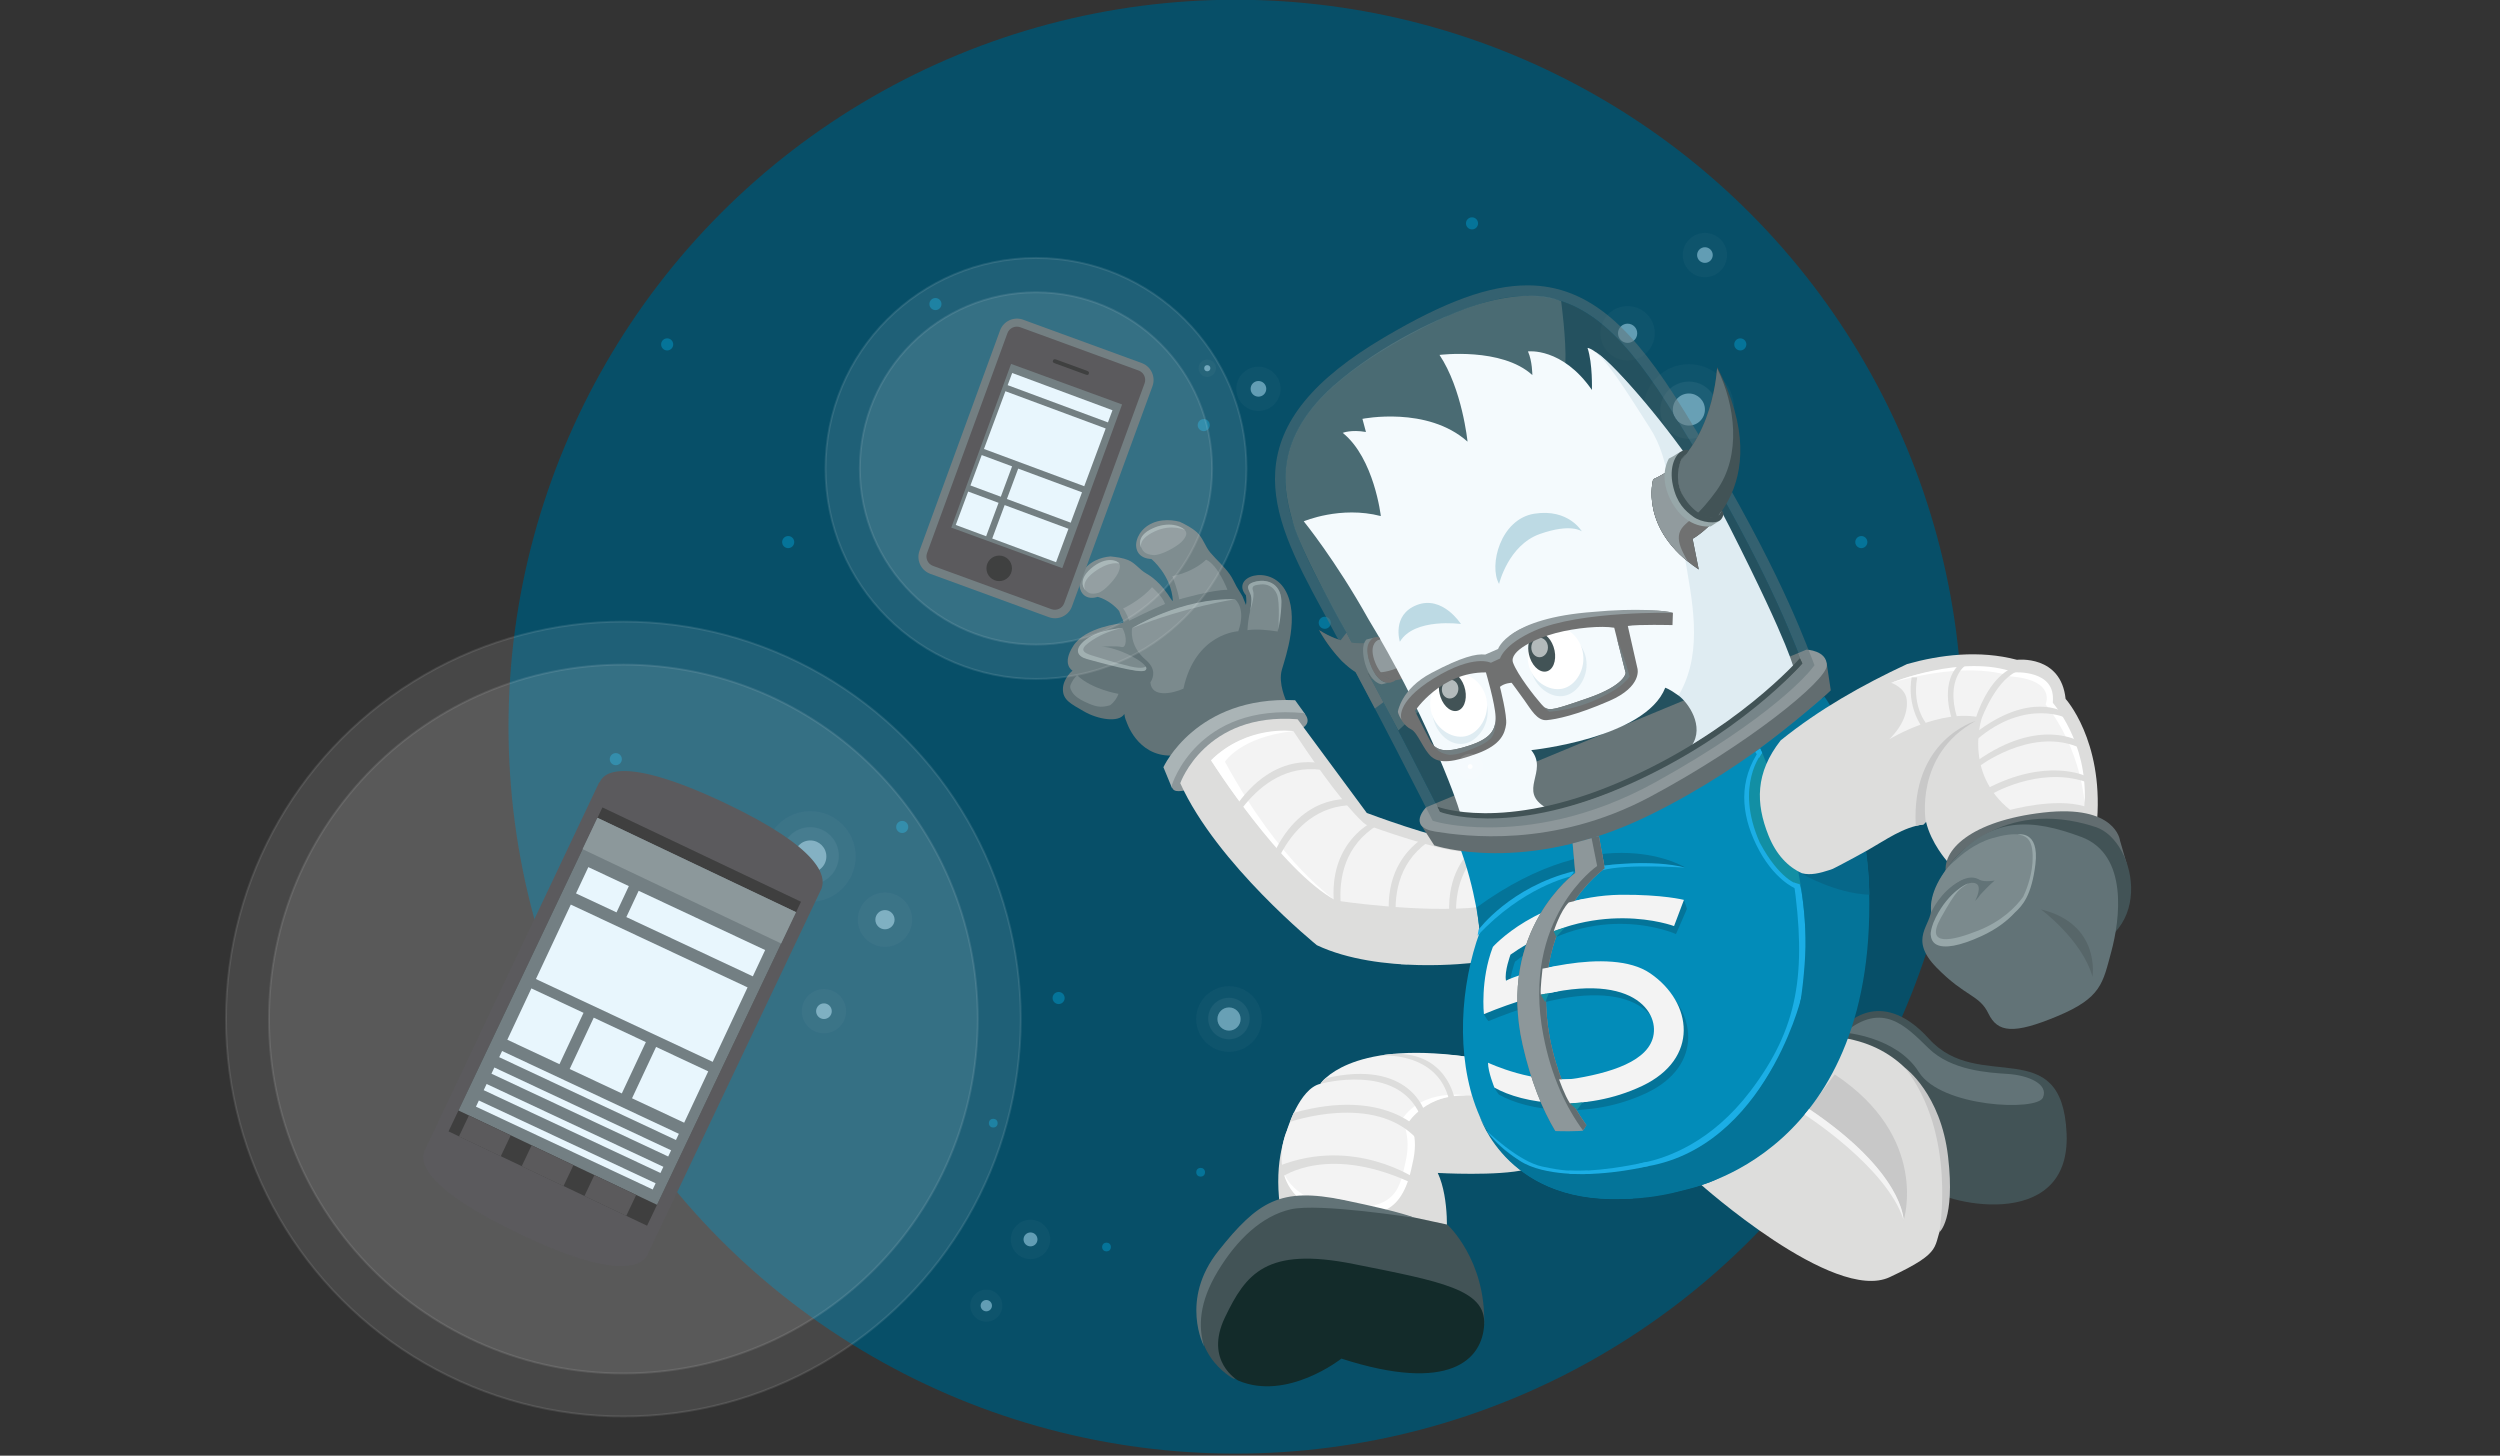<?xml version="1.0" encoding="utf-8"?>
<!-- Generator: Adobe Illustrator 17.0.0, SVG Export Plug-In . SVG Version: 6.00 Build 0)  -->
<!DOCTYPE svg PUBLIC "-//W3C//DTD SVG 1.1//EN" "http://www.w3.org/Graphics/SVG/1.1/DTD/svg11.dtd">
<svg version="1.1" id="Layer_1" xmlns="http://www.w3.org/2000/svg" xmlns:xlink="http://www.w3.org/1999/xlink" x="0px" y="0px"
	 viewBox="0 0 1264 736" enable-background="new 0 0 1264 736" xml:space="preserve">
<rect x="0" y="0" width="1264" height="736" fill="#333333" stroke="none"/>
<circle fill="#074F68" cx="624.641" cy="367.411" r="367.54"/>
<g>
	<circle opacity="0.6" fill="#048CB9" enable-background="new    " cx="337.318" cy="174.131" r="3.06"/>
	<circle opacity="0.6" fill="#048CB9" enable-background="new    " cx="608.606" cy="214.926" r="3.06"/>
	<circle opacity="0.6" fill="#048CB9" enable-background="new    " cx="744.25" cy="112.938" r="3.06"/>
	<circle opacity="0.6" fill="#048CB9" enable-background="new    " cx="879.894" cy="174.131" r="3.06"/>
	<circle opacity="0.6" fill="#048CB9" enable-background="new    " cx="472.962" cy="153.733" r="3.06"/>
	<circle opacity="0.6" fill="#048CB9" enable-background="new    " cx="398.511" cy="274.079" r="3.06"/>
	<circle opacity="0.6" fill="#048CB9" enable-background="new    " cx="669.799" cy="314.874" r="3.06"/>
	<circle opacity="0.6" fill="#048CB9" enable-background="new    " cx="805.443" cy="212.886" r="3.06"/>
	<circle opacity="0.6" fill="#048CB9" enable-background="new    " cx="941.086" cy="274.079" r="3.06"/>
	<circle opacity="0.6" fill="#048CB9" enable-background="new    " cx="534.155" cy="253.681" r="3.06"/>
	<g opacity="0.6">
		<circle opacity="0.05" fill="#FFFFFF" enable-background="new    " cx="862.009" cy="128.958" r="11.19"/>
		<circle fill="#9FD1E6" cx="862.009" cy="128.958" r="3.957"/>
	</g>
	<g opacity="0.6">
		<circle opacity="0.05" fill="#FFFFFF" enable-background="new    " cx="853.897" cy="207.061" r="22.937"/>
		<circle fill="#9FD1E6" cx="853.897" cy="207.061" r="8.112"/>
		<circle opacity="0.1" fill="#FFFFFF" enable-background="new    " cx="853.897" cy="207.41" r="14.476"/>
	</g>
	<g opacity="0.6">
		<circle opacity="0.05" fill="#FFFFFF" enable-background="new    " cx="636.265" cy="196.597" r="11.19"/>
		<circle fill="#9FD1E6" cx="636.265" cy="196.597" r="3.957"/>
	</g>
	<g opacity="0.6">
		<circle opacity="0.05" fill="#FFFFFF" enable-background="new    " cx="610.393" cy="186.174" r="4.398"/>
		<circle fill="#9FD1E6" cx="610.393" cy="186.174" r="1.554"/>
	</g>
	<g opacity="0.6">
		<circle opacity="0.05" fill="#FFFFFF" enable-background="new    " cx="822.919" cy="168.509" r="13.744"/>
		<circle fill="#9FD1E6" cx="822.919" cy="168.509" r="4.861"/>
	</g>
</g>
<g>
	<circle opacity="0.6" fill="#048CB9" enable-background="new    " cx="923.111" cy="367.136" r="3.06"/>
	<circle opacity="0.6" fill="#048CB9" enable-background="new    " cx="649.016" cy="378.673" r="3.06"/>
	<circle opacity="0.6" fill="#048CB9" enable-background="new    " cx="535.241" cy="504.595" r="3.06"/>
	<circle opacity="0.6" fill="#048CB9" enable-background="new    " cx="390.436" cy="470.313" r="3.06"/>
	<circle opacity="0.6" fill="#048CB9" enable-background="new    " cx="793.821" cy="412.955" r="3.06"/>
	<circle opacity="0.6" fill="#048CB9" enable-background="new    " cx="844.028" cy="280.648" r="3.06"/>
	<circle opacity="0.6" fill="#048CB9" enable-background="new    " cx="569.933" cy="292.186" r="3.06"/>
	<circle opacity="0.6" fill="#048CB9" enable-background="new    " cx="456.159" cy="418.107" r="3.06"/>
	<circle opacity="0.6" fill="#048CB9" enable-background="new    " cx="311.354" cy="383.825" r="3.06"/>
	<circle opacity="0.6" fill="#048CB9" enable-background="new    " cx="714.739" cy="326.467" r="3.06"/>
	<g opacity="0.6">
		<circle opacity="0.05" fill="#FFFFFF" enable-background="new    " cx="416.584" cy="511.26" r="11.19"/>
		<circle fill="#9FD1E6" cx="416.584" cy="511.26" r="3.957"/>
	</g>
	<g opacity="0.6">
		<circle opacity="0.05" fill="#FFFFFF" enable-background="new    " cx="409.696" cy="433.04" r="22.937"/>
		<circle fill="#9FD1E6" cx="409.696" cy="433.04" r="8.112"/>
		<circle opacity="0.1" fill="#FFFFFF" enable-background="new    " cx="409.63" cy="432.698" r="14.476"/>
	</g>
	<g opacity="0.6">
		<circle opacity="0.05" fill="#FFFFFF" enable-background="new    " cx="625.347" cy="401.928" r="11.19"/>
		<circle fill="#9FD1E6" cx="625.347" cy="401.928" r="3.957"/>
	</g>
	<g opacity="0.6">
		<circle opacity="0.05" fill="#FFFFFF" enable-background="new    " cx="652.729" cy="407.241" r="4.398"/>
		<circle fill="#9FD1E6" cx="652.729" cy="407.241" r="1.554"/>
	</g>
	<g opacity="0.6">
		<circle opacity="0.05" fill="#FFFFFF" enable-background="new    " cx="447.44" cy="464.997" r="13.744"/>
		<circle fill="#9FD1E6" cx="447.44" cy="464.997" r="4.861"/>
	</g>
	<circle opacity="0.6" fill="#048CB9" enable-background="new    " cx="664.301" cy="655.315" r="2.215"/>
	<circle opacity="0.6" fill="#048CB9" enable-background="new    " cx="559.454" cy="630.493" r="2.215"/>
	<circle opacity="0.6" fill="#048CB9" enable-background="new    " cx="607.041" cy="592.693" r="2.215"/>
	<circle opacity="0.6" fill="#048CB9" enable-background="new    " cx="502.193" cy="567.87" r="2.215"/>
	<g opacity="0.6">
		<circle opacity="0.05" fill="#FFFFFF" enable-background="new    " cx="498.679" cy="660.141" r="8.102"/>
		<circle fill="#9FD1E6" cx="498.679" cy="660.141" r="2.865"/>
	</g>
	<g opacity="0.6">
		<circle opacity="0.05" fill="#FFFFFF" enable-background="new    " cx="621.389" cy="515.218" r="16.608"/>
		<circle fill="#9FD1E6" cx="621.389" cy="515.218" r="5.874"/>
		<circle opacity="0.1" fill="#FFFFFF" enable-background="new    " cx="621.341" cy="514.97" r="10.482"/>
	</g>
	<g opacity="0.6">
		<circle opacity="0.05" fill="#FFFFFF" enable-background="new    " cx="521.021" cy="626.644" r="9.951"/>
		<circle fill="#9FD1E6" cx="521.021" cy="626.644" r="3.519"/>
	</g>
</g>
<g>
	<g>
		<defs>
			<circle id="SVGID_1_" cx="625.969" cy="368.739" r="367.54"/>
		</defs>
		<clipPath id="SVGID_2_">
			<use xlink:href="#SVGID_1_"  overflow="visible"/>
		</clipPath>
	</g>
</g>
<g>
	<path fill="#425356" d="M931.953,519.53c0,0,18.155-22.141,43.396,5.757c25.241,27.897,67.308-3.543,69.522,47.824
		s-64.651,34.982-70.851,26.569C967.821,591.266,916.454,541.671,931.953,519.53z"/>
	<path fill="#627377" d="M932.617,522.076c0,0,26.237,1.993,37.529,19.927s59.78,19.927,62.769,12.952s-7.639-11.292-17.602-11.956
		c-9.963-0.664-28.562-1.661-40.186-12.952C963.503,518.755,951.88,506.135,932.617,522.076z"/>
	<path fill="#DDDDDC" d="M740.656,534.143c0,0-52.695-7.971-74.836,15.941c0,0-25.683,17.713-18.155,63.323
		c0,0,41.625,16.827,83.692,13.727c0,0,1.771-20.812-4.428-34.097c0,0,30.554,1.771,44.724-1.771S740.656,534.143,740.656,534.143z"
		/>
	<path fill="#F3F3F3" d="M743.977,553.959c0,0-23.082-2.008-31.717,13.27c0,0,12.786,53.153-33.709,46.179
		c-43.507-7.306-27.897-41.846-27.897-41.846s6.31-21.255,16.938-23.58c0,0,13.949-22.03,73.065-13.838L743.977,553.959z"/>
	<path fill="#DDDDDC" d="M859.331,598.351c0,0,67.751,60.666,96.091,47.381s21.255-15.056,27.012-27.897
		c5.757-12.842,6.199-83.692-50.038-92.991S859.331,598.351,859.331,598.351z"/>
	<path fill="#C8C8C8" d="M914.683,560.712c0,0,44.724,28.783,47.824,56.238c0,0,13.285-41.846-34.895-73.753L914.683,560.712z"/>
	<path fill="#627377" d="M648.107,338.639c1.993-6.864,9.299-27.455,1.55-40.518c-7.749-13.063-27.676-6.642-19.705,2.878
		c0,0,0.443,2.878,0,4.871c0,0-0.611-1.696-1.715-4.308c-0.917-1.712-2.067-3.254-3.009-4.957c-1.147-2.073-2.087-4.322-3.469-6.253
		c-2.911-4.068-6.617-7.185-9.81-10.95c-2.704-3.187-3.636-7.389-6.804-10.273c-2.557-2.327-5.585-3.808-8.642-5.308
		c-2.659-0.696-5.646-1.06-8.84-0.684c-14.554,1.712-18.155,19.041-5.535,19.484c0,0,10.074,8.137,10.904,21.255
		c-7.255-5.205-24.269-20.884-38.738-16.819c1.34,2.017,2.032,5.126,2.5,7.202c0.674,2.994,2.206,5.71,3.229,8.593
		c0.077,0.216,0.16,0.445,0.246,0.68c0.151-0.112,0.347-0.172,0.575-0.136c5.465,0.868,6.9,6.059,7.176,10.886
		c0.023,0.404-0.348,0.716-0.727,0.727c-0.104,0.003-0.202-0.009-0.304-0.011c-0.048,0.056-0.08,0.115-0.139,0.169
		c0,0-17.934,1.771-24.134,11.292c-6.199,9.521-0.443,12.62-0.443,12.62s-4.871,3.93-4.871,9.465s4.276,7.408,10.628,11.126
		c6.808,3.985,17.602,5.978,20.425,1.328c0.332,2.491,1.052,3.764,1.052,3.764s5.314,17.491,22.584,17.27
		c17.27-0.221,58.23-27.676,58.23-27.676S646.115,345.503,648.107,338.639z"/>
	<path fill="#AAB4B6" d="M592.534,398.364l-4.317-10.462c0,0,16.44-36.2,66.589-33.875l5.148,7.14L592.534,398.364z"/>
	<path fill="#8D979A" d="M592.534,396.87c0,0,12.62-41.625,66.865-36.311c0,0,5.092,5.092-2.214,8.192
		C649.879,371.851,591.648,411.261,592.534,396.87z"/>
	<path fill="#DDDDDC" d="M596.741,395.984c0,0,12.595-35.979,59.325-32.326l34.995,47.381c0,0,35.647,13.395,45.942,13.395
		c0,0,21.592,22.053,7.973,62.338c0,0-47.384,6.077-79.156-8.868C665.82,477.905,615.228,436.945,596.741,395.984z"/>
	<g>
		<path fill="#F3F3F3" d="M748.426,459.565c0.029,0.058,0.122-0.045,0.181-0.07c0-0.001-0.001-0.002-0.001-0.003
			c0.017-0.005,0.034-0.01,0.05-0.016c0.469-0.197,0.949-0.364,1.424-0.544c-0.315-2.125-0.764-3.939-1.274-5.231
			c-1.018-2.581-1.805-5.48-2.646-8.549c-1.584-5.775-3.961-14.502-7.231-14.634c-11.753-0.473-43.832-11.948-47.455-13.255
			c-0.886-0.319-1.628-0.812-2.308-1.447c-11.957-11.168-29.41-37.311-35.223-46.158c-0.862-0.028-2.292-0.042-2.292-0.042h-0.27
			c-19.315,0.002-31.651,7.494-39.07,14.807c4.222,6.607,33.882,52.033,63.17,70.9c0,0,42.555,6.529,72.317,3.321
			C747.836,458.613,747.963,458.643,748.426,459.565z"/>
	</g>
	<path fill="#DDDDDC" d="M741.301,486.872c-3.285-8.423-15.997-46.763,17.232-63.695l-3.794-0.848c0,0-35.455,12.798-16.47,64.543
		H741.301z"/>
	<path fill="#028CB9" d="M921.768,353.917c0,0,20.812,30.112,22.584,108.047c1.177,51.798-23.469,134.173-115.132,143.473
		c-91.663,9.299-100.519-81.035-81.035-134.173c0,0-1.771-21.255-10.628-44.282C729.078,404.936,908.926,333.104,921.768,353.917z"
		/>
	<path fill="#DDDDDC" d="M724.184,421.149c0,0-36.224,14.351-15.854,66.351h3.1c0,0-20.898-46.348,16.549-65.43L724.184,421.149z"/>
	<path fill="#1BAEE5" d="M910.698,450.008l-14.447-55.463l-6.269-16.274l-2.581,1.856c0,0,12.383,16.072,19.311,64.234
		c6.864,47.713,2.456,75.462-21.698,107.272c-19.766,26.032-42.212,33.89-54.36,36.259c-2.411,0.719-4.879,1.567-7.375,2.16
		l2.296,1.646c28.626-2.943,51.081-21.467,62.207-38.239s22.584-35.37,24.576-59.946
		C914.351,468.938,910.698,450.008,910.698,450.008z"/>
	<path fill="#128FA4" d="M894.756,375.615c0,0-20.093,21.67-7.805,45.582s16.772,25.158,28.728,26.818
		C927.635,449.676,894.756,375.615,894.756,375.615z"/>
	<path fill="#626D70" d="M718.072,416.409l7.085,11.015c0,0,45.61,15.499,108.158-14.945c54.754-26.65,92.327-63.434,92.327-63.434
		l-2.103-13.949L718.072,416.409z"/>
	<path fill="#047499" d="M889.982,378.271c0,0,25.365,57.123,22.708,104.948c-2.657,47.824-18.045,95.716-57.179,115.941
		l-2.934,1.959c0,0,99.08-16.716,92.217-157.311c-6.532-74.504-22.473-91.608-22.473-91.608S905.273,367.035,889.982,378.271z"/>
	<path fill="#8D979A" d="M721.061,408.162c0,0-9.963,9.963,4.65,12.288c14.613,2.325,59.448,8.635,108.601-17.602
		s89.338-58.784,89.338-66.422s-10.296-7.971-10.296-7.971L721.061,408.162z"/>
	<g opacity="0.5">
		<path fill="#425356" d="M911.362,335.429c-7.971-20.591-22.584-56.791-63.766-123.878s-70.408-80.371-144.801-36.532
			s-56.459,81.7-29.226,131.517s54.466,103.951,54.466,103.951s47.492,12.952,106.276-19.595
			C893.096,358.345,911.362,335.429,911.362,335.429z"/>
		<path fill="#627377" d="M772.341,149.595c29.332,0,50.057,20.907,75.255,61.956c41.182,67.087,55.795,103.287,63.766,123.878
			c0,0-18.266,22.916-77.05,55.463c-32.732,18.123-61.963,22.139-81.443,22.139c-15.504,0-24.833-2.544-24.833-2.544
			s-27.233-54.134-54.466-103.951s-45.167-87.678,29.226-131.517C731.669,158.004,753.735,149.595,772.341,149.595 M772.341,144.281
			c-19.262,0-41.543,8.068-72.243,26.159c-36.083,21.263-53.664,42.788-55.327,67.741c-1.472,22.087,9.56,44.239,24.136,70.902
			c26.876,49.163,54.11,103.25,54.382,103.79l1.064,2.115l2.285,0.623c0.409,0.112,10.199,2.731,26.231,2.731
			c19.539,0,49.976-3.956,84.017-22.804c59.029-32.683,77.859-55.83,78.632-56.799l1.901-2.385l-1.101-2.845
			c-6.86-17.721-21.134-54.596-64.192-124.74c-14.049-22.887-25.502-37.571-37.134-47.614
			C801.837,149.801,787.886,144.281,772.341,144.281L772.341,144.281z"/>
	</g>
	<path fill="#425356" d="M705.674,320.041c0,0-16.606,12.703-38.746-1.467c0,0,19.705,38.885,49.817,21.172
		C716.744,339.746,710.544,324.912,705.674,320.041z"/>
	<path opacity="0.5" fill="#718688" enable-background="new    " d="M789.31,152.269c0,0,2.657,19.539,2.159,31.606l-74.172,175.798
		l-10.296,9.631l-26.237-49.374c0,0-23.137-41.071-27.012-55.573c-3.875-14.502-11.901-40.02,19.982-68.913
		c25.739-22.75,56.625-35.536,67.917-39.687C752.944,151.605,775.03,146.125,789.31,152.269z"/>
	<path fill="#627377" d="M695.635,340.04c7.069,0.104,12.843-2.853,18.189-6.717c-2.241-4.634-5.406-10.539-8.15-13.283
		c0,0-16.606,12.703-38.746-1.467c0,0,4.211,7.978,11.458,15.63C689.169,344.37,688.905,339.941,695.635,340.04z"/>
	<path fill="#707171" d="M696.844,323.509c-6.058,1.683-4.24,8.778-1.89,12.881c2.229,3.892,5.802,6.777,9.958,7.615
		c3.703-0.471,7.652-1.8,11.832-4.259c0,0-6.199-14.834-11.07-19.705c0,0-3.125,2.242-8.607,3.355
		C697.001,323.441,696.934,323.485,696.844,323.509z"/>
	<path fill="#919B9E" d="M696.844,323.509c-6.058,1.683-4.24,8.778-1.89,12.881c0.757,1.321,1.673,2.522,2.709,3.572
		c6.156-0.428,11.338-3.153,16.161-6.639c-2.241-4.634-5.406-10.539-8.15-13.283c0,0-3.125,2.242-8.607,3.355
		C697.001,323.441,696.934,323.485,696.844,323.509z"/>
	<g>
		<path fill="#E9F6FD" d="M867.321,253.159c0.618,1.076,1.236,2.171,1.855,3.283C868.557,255.326,867.939,254.237,867.321,253.159z"
			/>
		<path fill="#E9F6FD" d="M870.349,258.582c0.457,0.839,0.914,1.673,1.372,2.533C871.263,260.254,870.806,259.423,870.349,258.582z"
			/>
		<path fill="#E9F6FD" d="M864.588,248.493c0.726,1.209,1.453,2.449,2.181,3.705C866.04,250.939,865.313,249.702,864.588,248.493z"
			/>
		<path fill="#F4FAFD" d="M781.838,408.494c-14.945-8.635,1.328-18.266-7.639-29.226c0,0,57.788-5.978,67.751-31.551
			c0,0,1.887,0.452,6.718,3.95c0.366-0.633,3.011-0.863,3.357-1.514c11.44-21.553,5.372-46.788,1.55-69.522
			c-0.096-0.569,3.669-1.852,0-1.107c0.869-7.802-0.021-14.734,3.941-21.607c1.973-3.423,4.394-6.537,7.071-9.426
			c-50.644-73.029-61.935-72.586-61.935-72.586c2.657,7.971,2.214,21.255,2.214,21.255c-15.056-21.698-32.326-19.484-32.326-19.484
			c2.214,4.871,2.214,11.956,2.214,11.956c-15.499-14.17-46.939-10.185-46.939-10.185c11.513,17.27,14.17,43.839,14.17,43.839
			c-20.369-18.156-53.138-11.513-53.138-11.513l1.771,6.642c-7.528-1.328-11.735,0.443-11.735,0.443
			c15.941,12.842,19.263,42.068,19.263,42.068c-20.37-5.314-38.968,2.657-38.968,2.657s15.941,19.484,32.768,49.596
			c26.9,44.018,44.783,91.004,46.425,98.554C747.498,412.508,765.583,411.165,781.838,408.494z"/>
		<path fill="#D4EEFB" d="M869.176,256.441c0.391,0.704,0.781,1.422,1.172,2.141C869.958,257.865,869.567,257.144,869.176,256.441z"
			/>
		<polygon fill="#D4EEFB" points="864.586,248.49 864.586,248.49 864.587,248.492 		"/>
		<path fill="#D4EEFB" d="M871.721,261.115c0.889,1.673,1.778,3.372,2.666,5.124C873.498,264.487,872.609,262.785,871.721,261.115z"
			/>
		<path fill="#D4EEFB" d="M866.768,252.198c0.184,0.319,0.369,0.638,0.553,0.96C867.137,252.837,866.953,252.516,866.768,252.198z"
			/>
		<path fill="#DFECF2" d="M850.569,280.047c0.386-0.245,0.954-0.179,1.049,0.39c3.822,22.735,9.57,47.761-1.87,69.314
			c-0.346,0.651-0.714,1.283-1.08,1.916c4.876,3.531,13.32,15.534,6.678,25.276c18.493-11.777,41.052-27.496,50.3-36.099
			c1.037-1.281,1.509-1.983,1.509-1.983s-1.328-10.628-32.768-72.622c-0.888-1.751-1.777-3.451-2.666-5.124
			c-0.458-0.86-0.915-1.694-1.372-2.533c-0.391-0.718-0.782-1.437-1.172-2.141c-0.619-1.112-1.237-2.207-1.855-3.283
			c-0.184-0.322-0.369-0.642-0.553-0.96c-0.728-1.256-1.455-2.497-2.181-3.705c0,0-0.001-0.002-0.002-0.003
			c-2.677,2.889-5.097,6.003-7.071,9.426C853.553,264.79,851.438,272.245,850.569,280.047z"/>
		<path fill="#4E4D50" d="M819.079,397.225c0.023-0.011,0.047-0.022,0.07-0.033"/>
	</g>
	<path fill="#DFECF2" d="M834.003,216.067c5.51,8.303,8.204,18.375,9.87,28.301c4.694-2.013,9.073-4.627,13.327-7.455
		c-18.583-27.317-43.219-54.858-50.565-59.012C814.315,183.925,828.752,208.155,834.003,216.067z"/>
	<path fill="#425356" d="M835.862,242.327c0,0-7.528,25.241,23.026,45.61l-3.1-15.499c0,0,44.724-24.355,12.399-86.792
		C868.187,185.646,866.416,229.042,835.862,242.327z"/>
	<path fill="#627377" d="M852.279,281.985c-1.688-3.213-3.836-7.25-3.442-11.02c0.413-3.955,3.401-5.978,6.216-8.45
		c4.956-4.353,9.01-9.109,12.839-14.466c12.696-17.764,9.528-43.169,0.263-61.844c-0.328,5.055-3.757,43.715-32.293,56.122
		c0,0-6.556,22.015,17.466,41.517C852.973,283.227,852.61,282.615,852.279,281.985z"/>
	<path fill="#707171" d="M868.198,261.484c-5.47,0.621-10.861-0.569-14.485-5.615c-5.125-7.136-7.392-15.939-3.614-23.615
		c-3.866,4.084-8.552,7.6-14.237,10.072c0,0-7.528,25.241,23.026,45.61l-3.1-15.499
		C855.788,272.438,862.053,269.026,868.198,261.484z"/>
	<path fill="#919B9E" d="M855.053,262.514c1.022-0.897,1.997-1.817,2.948-2.75c-1.589-0.908-3.046-2.166-4.288-3.895
		c-5.133-7.147-7.4-15.967-3.597-23.651c-3.872,4.095-8.555,7.63-14.254,10.108c0,0-6.556,22.015,17.466,41.517
		c-0.355-0.617-0.718-1.229-1.049-1.859c-1.688-3.213-3.836-7.25-3.442-11.02C849.25,267.009,852.238,264.987,855.053,262.514z"/>
	<path fill="#DFECF2" d="M724.44,362.402c1.877,8.949,9.131,15.002,16.202,13.519c7.072-1.482,13.061-10.521,11.183-19.472
		c-1.876-8.951-10.907-14.421-17.978-12.939C726.774,344.993,722.563,353.452,724.44,362.402z"/>
	<path fill="#DFECF2" d="M774.09,338.519c1.855,8.841,10.002,14.737,16.987,13.272c6.986-1.464,12.605-10.394,10.749-19.236
		c-1.854-8.842-10.477-14.247-17.462-12.782C777.376,321.236,772.235,329.677,774.09,338.519z"/>
	<path fill="#FFFFFF" d="M772.761,335.672c1.826,8.705,10.295,13.975,17.174,12.532s12.088-10.09,10.264-18.795
		c-1.827-8.705-9.996-14.172-16.875-12.729C776.446,318.124,770.936,326.966,772.761,335.672z"/>
	<path fill="#FFFFFF" d="M723.447,359.287c1.848,8.811,10.421,14.448,17.384,12.987c6.964-1.461,12.538-10.213,10.691-19.025
		c-1.849-8.811-10.42-14.346-17.383-12.884C727.177,341.826,721.599,350.475,723.447,359.287z"/>
	<path fill="#425356" d="M774.495,321.624c0.068,0.539,0.179,1.084,0.365,1.626c1.166,0.223,1.209-1.278,2.993-2.102
		c1.584-0.734,2.657-0.332,3.722,0.064c1.602,1.228,3.014,3.224,3.881,5.749c1.801,5.227,0.578,10.704-2.723,12.231
		c-3.302,1.529-7.44-1.47-9.237-6.702C772.057,328.31,772.553,323.978,774.495,321.624z"/>
	<path opacity="0.6" fill="#FFFFFF" enable-background="new    " d="M782.316,325.448c0.892,2.502-0.123,5.393-2.268,6.457
		s-4.607-0.102-5.499-2.604s0.123-5.393,2.268-6.457S781.424,322.946,782.316,325.448z"/>
	<path fill="#BDDAE4" d="M738.663,315.502c0,0-23.58-3.321-30.886,8.967c0,0-4.318-13.617,8.635-18.598
		S738.663,315.502,738.663,315.502z"/>
	<path fill="#BDDAE4" d="M757.926,295.243c0,0,4.65-19.595,20.591-25.241s21.255-1.328,21.255-1.328s-6.642-11.624-23.912-8.967
		C758.59,262.364,752.612,285.944,757.926,295.243z"/>
	<path fill="#425356" d="M729.327,341.551c0.068,0.539,0.179,1.084,0.365,1.626c0.972,2.83,2.039-0.448,3.823-1.271
		c1.584-0.734,3.439,1.744,2.892-0.766c1.602,1.228,3.014,3.224,3.881,5.749c1.801,5.227,0.578,10.704-2.723,12.231
		c-3.302,1.529-7.44-1.47-9.237-6.702C726.89,348.237,727.386,343.905,729.327,341.551z"/>
	<path opacity="0.6" fill="#FFFFFF" enable-background="new    " d="M737.065,346.512c0.844,2.392-0.212,5.19-2.359,6.249
		s-4.571-0.021-5.415-2.413s0.212-5.19,2.359-6.249S736.221,344.12,737.065,346.512z"/>
	<path fill="#707171" d="M819.63,309.27c-48.141,1.403-56.833,12.985-56.833,12.985l0.014-0.003
		c-5.083,3.971-4.501,7.651-7.32,8.637c-4.428,1.55-9.052-0.497-20.812,4.428c-25.905,10.849-27.897,24.576-27.897,24.576
		c0.664,2.878,3.321,7.306,6.668,8.85c3.347,1.543,6.174,10.413,10.381,13.955c4.207,3.543,11.292,2.657,23.248-1.771
		s13.728-10.185,14.392-14.613s-3.1-19.041-3.1-19.041c2.436-1.993,5.925-2.045,5.925-2.045s3.084,4.104,6.418,8.783
		s6.477,10.532,11.348,10.089c4.871-0.443,14.834-2.435,31.661-9.742c16.827-7.306,14.17-16.384,14.17-16.384l-4.871-21.477
		c5.092-0.886,22.584-0.443,22.584-0.443l0.221-6.199C840.997,308.418,831.113,308.364,819.63,309.27z M742.87,376.943
		c-10.849,3.542-16.606,3.542-19.927-2.657s-7.528-14.834-7.528-14.834s13.063-19.705,35.868-19.484c0,0,4.65,15.72,4.871,22.362
		C756.376,368.972,753.719,373.4,742.87,376.943z M802.65,353.031c-19.263,6.642-19.958,6.816-23.374,2.965
		s-12.051-14.921-14.265-20.899s11.513-12.399,21.698-15.056s22.805-3.764,29.447-2.657l5.757,22.805
		C821.913,340.189,821.913,346.389,802.65,353.031z"/>
	<path fill="#737F82" d="M756.144,363.836c-0.239,5.815-3.269,9.84-13.274,13.107c-8.622,2.815-14.021,3.38-17.544,0.387
		c0.865,1.284,1.852,2.446,3.336,3.133c1.43,0.661,2.871,1.024,4.32,1.2c3.117-0.036,6.298-1.024,9.118-2.155
		c3.71-1.487,10.268-3.679,12.457-7.263C755.85,370.13,756.336,366.952,756.144,363.836z"/>
	<path fill="#737F82" d="M781.055,357.724c0.699,0.927,1.47,1.63,2.3,2.156c8.887-0.838,17.504-3.078,25.618-7.037
		c5.121-2.499,11.432-5.849,15.007-10.745c-1.004-3.729-2.132-7.425-3.433-11.064c-1-2.799-1.948-5.769-3.117-8.603l4.483,17.758
		c0,0,0,6.199-19.263,12.842C787.008,358.425,783.61,359.553,781.055,357.724z"/>
	<path fill="#425356" d="M726.707,407.829c0,0,32.99,12.952,91.884-12.288c58.895-25.241,91.442-62.769,91.442-62.769l1.328,2.657
		c0,0-32.547,37.529-91.442,62.769c-58.895,25.241-91.884,12.288-91.884,12.288L726.707,407.829z"/>
	<path fill="#047499" d="M748.018,469.99c0,0,31.827-43.23,104.228-31.274c0,0-41.514-26.458-105.612,20.037L748.018,469.99z"/>
	<path fill="#047499" d="M757.078,482.283c0,0,26.515-29.866,65.151-27.115c15.518,1.13,24.039,0.264,29.166-0.179
		c0.85,2.215,1.522,4.538,1.522,4.538l-5.542,12.733c0,0-40.518-18.266-81.395,13.954c0,0-3.22,8.645-2.273,13.165
		c5.682-3.34,52.272-17.88,72.916-3.733c21.568,14.781,25,43.227-4.167,56.982c-29.166,13.754-60.227,9.038-74.62,0.786
		c0,0-1.886-2.477-2.273-3.537c-0.942-2.583-0.947-5.695-0.947-9.038c0,0,24.053,11.396,44.886,7.86
		c20.833-3.537,39.393-10.414,39.015-24.954c-0.379-14.54-21.969-33.796-85.984-7.467c0,0-1.326-1.572-2.273-3.537
		C750.029,507.093,752.249,494.809,757.078,482.283z"/>
	<path fill="#F3F3F3" d="M754.806,478.746c0,0,22.604-25.528,64.343-26.353c21.68-0.183,32.247,2.595,32.247,2.595l-4.995,13.236
		c0,0-40.65-15.338-82.693,14.452c0,0-3.22,8.645-2.273,13.165c5.682-3.34,52.272-17.88,72.916-3.733
		c21.568,14.781,25,43.227-4.167,56.982c-29.166,13.754-60.227,9.038-74.62,0.786c0,0-3.22-7.859-3.22-12.575
		c0,0,24.053,11.396,44.886,7.859s39.393-10.414,39.015-24.954s-21.969-33.796-85.984-7.467
		C750.26,512.739,748.366,495.448,754.806,478.746z"/>
	<path fill="#627377" d="M808.407,422.775l-13.284,3.653l1.328,14.945c0,0-39.854,28.894-26.569,87.013
		c4.156,18.181,9.807,32.153,16.19,42.954c4.89-0.021,9.77-0.255,14.648-0.564c0.288-0.752,0.799-1.38,1.28-2.026
		c-8.001-11.091-14.871-25.548-18.501-44.349c-10.628-59.116,27.897-85.353,27.897-85.353L808.407,422.775z"/>
	<path fill="#047499" d="M802.429,591.93c0,0-39.466,6.725-54.3-27.593c0,0,14.408,46.667,77.64,41.558L802.429,591.93z"/>
	<path fill="#8D979A" d="M808.407,422.775l-13.284,3.653l1.328,14.945c0,0-39.854,28.894-26.569,87.013
		c4.225,18.484,9.996,32.61,16.509,43.482c0.461,0.014,0.919,0.027,1.372,0.04c3.472,0.105,6.945,0.097,10.415-0.066
		c0.683-0.032,1.363-0.087,2.045-0.127c0.253-0.326,0.496-0.668,0.742-1.008c0.009-0.021,0.007-0.042,0.019-0.063
		c0.33-0.62,0.769-1.171,1.081-1.801c-8.06-11.114-14.916-25.534-18.567-44.443c-10.628-59.116,27.897-85.353,27.897-85.353
		L808.407,422.775z"/>
	<path fill="#626D70" d="M802.149,568.978c-8.067-11.119-14.997-25.654-18.651-44.577c-10.628-59.116,27.897-85.353,27.897-85.353
		l-2.989-16.273l-3.764,0.664l2.878,14.392c0,0-38.498,26.466-27.233,85.464c4.011,21.005,11.56,36.659,20.094,48.279
		C800.965,570.703,801.545,569.832,802.149,568.978z"/>
	<path fill="#F3F3F3" d="M787.144,488.423l-7.244,1.326c0,0-1.278,10.758-0.852,13.116l8.475-1.621L787.144,488.423z"/>
	<path fill="#F3F3F3" d="M791.679,468.654l-6.097,2.146c0,0,3.368-10.402,7.592-14.514c0,0,6.317-1.621,7.524-1.769
		C801.692,454.59,791.679,468.654,791.679,468.654z"/>
	<path fill="#066789" d="M911.362,441.97c0,0,16.623,9.709,33.773,10.423c0,0-0.161-12.977-1.69-22.073
		S911.362,441.97,911.362,441.97z"/>
	<path fill="#F3F3F3" d="M794.152,545.601c0,0-4.593,0.246-5.871,0.147c0,0,2.767,8.007,5.513,12.133c0,0,7.176-0.54,8.786-0.982
		C803.693,556.594,794.152,545.601,794.152,545.601z"/>
	<path fill="#DDDDDC" d="M1044.373,353.363c-2.325-22.418-24.576-19.761-24.576-19.761c-19.11-5.051-38.886-2.551-55.561,2.141
		c-22.675,10.575-44.463,22.875-63.931,38.599c-12.91,16.501-12.604,31.839-6.213,47.935c3.906,9.837,9.898,16.028,16.935,19.206
		c4.32,1.219,9.239-0.05,13.86-1.567c0.602-0.198,1.192-0.42,1.787-0.632c1.141-0.533,2.232-1.123,3.641-1.863
		c4.792-2.518,9.596-5.096,14.307-7.762c8.857-5.01,17.59-11.47,27.929-12.84c0.799-0.844,1.248-1.351,1.248-1.351
		c2.491,10.794,10.628,19.927,10.628,19.927l75.888-20.923C1063.303,374.12,1044.373,353.363,1044.373,353.363z"/>
	<path fill="#F3F3F3" d="M956.197,345.226c0,0,6.974,2.325,7.805,8.303c0.83,5.978-1.827,13.451-8.801,20.259
		c0,0,26.403-16.107,46.828-10.794c0,0-9.465,27.565,14.281,46.496c0,0,22.75-6.31,37.529-1.827c0,0,2.657-23.912-15.941-52.142
		c0,0,2.159-14.447-19.595-14.779C1018.302,340.743,992.895,331.444,956.197,345.226z"/>
	<path fill="#C8C8C8" d="M998.818,364.544c0,0-32.678,9.308-30.203,53.05c1.256-0.326,2.535-0.583,3.839-0.76l1.234-1.283
		C973.688,415.551,967.599,381.814,998.818,364.544z"/>
	<path fill="#FFFFFF" d="M956.086,345.282c0,0,36.4-14.848,62.26-5.321c0,0,21.653-1.543,19.439,15.284
		c0,0,17.934,19.705,16.163,50.703c0,0-1.55-27.012-19.705-49.817c0,0,5.757-12.177-17.713-14.17
		C1016.531,341.96,997.047,333.326,956.086,345.282z"/>
	<polygon fill="#128FA4" points="779.048,502.865 781.249,506.697 783.167,502.128 	"/>
	<path fill="#128FA4" d="M791.375,468.808c0,0-4.409,1.402-5.794,1.991l1.196,2.913L791.375,468.808z"/>
	<path fill="#128FA4" d="M800.162,557.391c0,0-5.682,0.442-6.368,0.491l3.598,3.267L800.162,557.391z"/>
	<path fill="#626D70" d="M1075.204,436.502l-3.321-11.513c0,0-1.993-18.377-38.746-14.17c-36.754,4.207-51.81,19.263-49.153,31.219
		C986.641,453.993,1075.204,436.502,1075.204,436.502z"/>
	<path fill="#425356" d="M985.976,436.723c0,0,25.019-34.54,73.508-18.598c21.587,6.974,31.551,60.112-15.609,64.098
		C996.715,486.208,980.22,446.022,985.976,436.723z"/>
	<path fill="#627377" d="M985.976,436.723c0,0-9.853,13.284-9.521,22.252c0.332,8.967-11.956,15.277,2.657,30.222
		s21.587,13.617,26.237,23.248s12.62,10.628,34.872,1.328c22.252-9.299,22.916-16.606,27.233-32.547
		c4.318-15.941,8.967-49.153-15.277-58.12C1027.933,414.14,1006.789,411.815,985.976,436.723z"/>
	<path fill="#576669" d="M1031.919,459.796c0,0,20.831,15.423,26.039,34.051C1057.958,493.847,1062.364,467.207,1031.919,459.796z"
		/>
	<path fill="#047499" d="M910.615,504.889c0,0-20.12,81.838-86.543,85.823c0,0,11.79,8.303,23.359,11.984
		c0,0,16.772-3.653,22.418-7.639c5.646-3.985,47.16-60.777,46.579-82.53C915.845,490.775,910.615,504.889,910.615,504.889z"/>
	<path fill="#1BAEE5" d="M747.598,469.99c0,0,15.902-21.477,47.902-29.447v0.72l-1.6,1.937c0,0-23.912,5.189-46.828,29.849
		L747.598,469.99z"/>
	<path fill="#1BAEE5" d="M811.064,437.637c0,0,24.41-3.404,41.182,1.079c0,0-30.305-2.159-42.178,1.328l1.328-0.996L811.064,437.637
		z"/>
	<path fill="#1BAEE5" d="M804.422,593.48c0,0-23.469,1.661-36.09-6.642c-12.62-8.303-16.716-15.167-16.716-15.167
		s15.993,15.627,28.23,18.156c11.652,2.408,12.952,2.076,22.833,2.076L804.422,593.48z"/>
	<path fill="#7B8A8D" d="M582.128,267.789c0,0-6.199,3.21-5.535,7.196c0.664,3.985,2.657,5.314,6.476,5.646
		s11.79-4.151,14.281-6.642s4.594-6.033-1.716-7.528S585.615,265.464,582.128,267.789z"/>
	<path fill="#627377" d="M554.966,301.769c0,0,5.931,1.301,10.869,7.137c7.27,21.873,21.475,1.603,26.533-5.526
		c-5.48-8.967-10.604-12.162-12.979-13.524c-3.284-1.884-5.371-5.179-8.957-6.662c-2.894-1.197-5.93-1.528-8.996-1.866
		c-2.48,0.224-5.137,0.833-7.744,2.136C541.815,289.399,544.076,305.273,554.966,301.769z"/>
	<path fill="#7B8A8D" d="M550.404,289.128c0,0-4.296,4.642-2.504,7.834c1.792,3.192,3.898,3.711,7.255,2.82
		s8.77-7.163,10.127-10.052s2.06-6.554-3.777-5.887S552.661,286.075,550.404,289.128z"/>
	<path fill="#7B8A8D" d="M592.745,291.29c0,0,3.11,8.104,3.443,11.758c0,0,17.27-4.982,24.41-4.816c0,0-4.65-12.454-10.794-15.277
		C609.804,282.955,604.247,288.998,592.745,291.29z"/>
	<path fill="#7B8A8D" d="M582.46,296.904c0,0,5.258,4.484,6.587,8.469c0,0-8.303,3.487-18.1,8.469c0,0-1.661-4.816-3.155-6.144
		C567.792,307.698,576.703,303.546,582.46,296.904z"/>
	<path fill="#7B8A8D" d="M624.417,302.993c-28.064-0.055-52.031,14.613-52.031,14.613s-1.771,8.69,6.864,15.997
		c5.294,4.479,4.096,8.769,2.377,11.42c0.002,0.014,0.01,0.024,0.011,0.038c0.601,7.726,10.952,5.703,16.701,3.132
		c6.109-28.114,27.739-29.037,27.739-29.037C630.229,307.365,624.417,302.993,624.417,302.993z"/>
	<path fill="#97A7A9" d="M572.386,317.606c0,0,24.908-15.499,52.031-14.613C624.417,302.993,599.287,306.757,572.386,317.606z"/>
	<path fill="#FFFFFF" d="M653.941,369.657c0,0-23.185-3.439-41.632,14.765c0,0,35.633,56.287,63.17,70.9
		c0,0-27.372-17.27-56.156-70.186C619.324,385.135,627.229,372.556,653.941,369.657z"/>
	<path fill="#FFFFFF" d="M648.661,591.598c0,0,2.325,18.488,24.466,21.145c22.141,2.657,35.425,3.543,40.961-24.134
		c3.764-15.277-1.827-21.381-1.827-21.381s9.244-14.155,29.171-13.38c0,0-21.919-3.875-32.658,12.177c0,0,4.871,8.192,1.993,20.812
		c-2.962,12.988-3.764,27.455-37.197,22.584C651.318,605.104,648.661,591.598,648.661,591.598z"/>
	<path fill="#7B8A8D" d="M1028.432,430.579c0-10.129-9.631-10.129-21.089-6.808c-9.02,2.614-16.064,8.711-18.662,11.194
		c-3.166,2.417-5.25,5.411-5.25,5.411c-8.967,12.288-6.974,20.923-6.974,20.923c1.328-3.321,7.639-13.949,17.602-16.938
		c-7.682,4.938-13.773,17.348-15.661,21.517c-1.196,2.198-2.09,4.249-2.273,5.716c-0.664,5.314,9.299,9.963,26.569,0.664
		c8.228-4.43,13.634-7.959,16.355-11.693c0.194-0.198,0.381-0.382,0.583-0.595c2.17-2.284,4.575-6.768,6.19-11.681
		C1027.872,443.806,1028.432,437.592,1028.432,430.579z"/>
	<path fill="#627377" d="M1008.505,445.192c0,0-4.929,0.929-7.51-0.296c-0.193-0.128-0.398-0.251-0.627-0.369
		c-6.476-3.321-13.949,4.317-13.949,4.317s-10.628,18.598-4.484,9.963c6.144-8.635,12.288-13.451,16.606-12.288
		c4.317,1.162,0.055,9.022,0.055,9.022s1.522-1.422,2.746-3.307C1001.94,451.589,1005.756,447.483,1008.505,445.192z"/>
	<path fill="#7B8A8D" d="M567.459,317.495c0,0-15.775,1.495-20.757,8.303s4.318,7.639,13.118,9.631s18.266,5.812,19.595,2.823
		c1.328-2.989-14.281-11.126-22.584-11.292c0,0,7.971-0.498,10.295,0.166C569.452,327.79,570.116,322.144,567.459,317.495z"/>
	<path fill="#7B8A8D" d="M544.599,341.407c0,0-1.661,1.439-2.704,3.557c-1.033,1.897-1.128,2.777,0.157,4.912
		c1.268,2.107,3.902,3.761,6.144,4.816c5.646,2.657,8.162,3.34,13.068,1.879c2.005-1.392,3.635-3.935,4.257-5.753
		C565.522,350.817,552.016,348.603,544.599,341.407z"/>
	<path fill="#97A7A9" d="M567.459,317.495c0,0-11.79,0.775-18.432,5.867s-4.096,8.635,0.554,9.853s27.344,7.86,29.558,5.646
		c0.996-0.886,0.111-1.882,0.111-1.882s-1.107,1.55-8.081-0.111c-6.974-1.661-15.499-4.317-19.263-5.535s-6.421-2.657-1.55-6.31
		S560.651,319.045,567.459,317.495z"/>
	<path fill="#7B8A8D" d="M630.753,318.148c-0.025,0.134-0.052,0.298-0.078,0.448c5.052-0.651,10.171-0.08,15.299,0.679
		c0.343-2.112,0.611-4.199,0.77-6.108c1.096-5.599,1.59-11.881-0.209-14.602c-2.745-4.151-6.781-5.646-10.978-4.65
		c-4.198,0.996-5.005,2.491-4.036,4.484c0,0,2.422,3.155,0.807,9.465C631.175,312.375,630.847,316.281,630.753,318.148z"/>
	<path fill="#97A7A9" d="M631.972,309.275c0,0,1.245-5.48,0.498-8.137s-3.736-5.48,1.91-6.974
		c5.646-1.495,13.035,0.083,13.534,9.714c0,7.223-1.661,14.696-1.661,14.696s1.079-14.115-0.664-18.183
		c-1.744-4.068-5.231-5.231-8.22-4.899c-2.989,0.332-4.816,0.581-3.819,3.321S631.972,309.275,631.972,309.275z"/>
	<path fill="#97A7A9" d="M577.091,277.143c0,0-3.653-5.978,5.978-10.129c9.631-4.151,15.526,0.166,16.024,0.996
		c0,0-6.642-3.404-15.443,0.747C574.849,272.909,577.091,277.143,577.091,277.143z"/>
	<path fill="#97A7A9" d="M549.027,298.73c0,0-5.148-4.733,2.657-11.375s13.617-3.736,14.281-2.408c0,0-4.816-1.578-12.62,4.151
		C545.54,294.828,549.027,298.73,549.027,298.73z"/>
	<path fill="#97A7A9" d="M1020.129,421.944c4.65,0.498,8.303,2.657,7.473,14.447c-0.547,7.774-3.578,14.705-4.715,17.069
		c-3.833,5.238-10.788,12.28-22.518,16.973c-13.628,5.451-27.289,8.303-19.096-6.31c8.192-14.613,9.133-14.336,13.783-17.436
		c0,0-9.521,3.542-16.384,17.27c-6.864,13.727,0.664,19.705,23.248,9.299c7.684-3.541,13.031-7.773,16.747-11.817
		c4.006-3.631,8.519-8.802,10.43-24.384C1031.254,419.453,1020.129,421.944,1020.129,421.944z"/>
	<path fill="#425356" d="M623.752,697.099c0,0-26.569-13.285-14.613-48.267c11.956-34.983,42.51-52.695,81.478-38.525l41.182,8.856
		c0,0,19.484,17.713,18.598,50.481L623.752,697.099z"/>
	<path fill="#132B2A" d="M625.967,697.985c0,0-17.27-9.742-6.642-31.883s20.812-35.868,65.094-27.012
		c44.282,8.856,66.865,12.842,65.98,30.554s-17.27,34.982-72.179,17.27C678.219,686.915,650.764,708.613,625.967,697.985z"/>
	<path fill="#97A7A9" d="M869.365,262.924c-8.045,1.445-16.909-4.046-20.404-11.319c-3.197-6.652-3.664-16.841,1.365-22.81
		l-0.274-0.491c-0.684,0.355-1.361,0.725-2.042,1.086c-1.341,0.93-2.767,1.748-4.239,2.472c-1.221,2.154-5.027,10.548,1.666,22.366
		c7.805,13.783,19.539,11.901,19.539,11.901l4.539-2.934L869.365,262.924z"/>
	<path fill="#627377" d="M608.807,680.826c0,0-12.62-23.58,7.307-48.488c19.927-24.908,31.089-32.282,63.433-25.573
		c31.219,6.476,35.536,8.967,35.536,8.967s-48.14-7.567-62.437-4.318c-14.613,3.321-27.233,15.277-36.865,31.219
		C606.151,658.574,605.818,670.863,608.807,680.826z"/>
	<path fill="#425356" d="M852.357,229.817l-2.241,2.401c0,0-4.069,8.448,0.248,17.415c4.65,8.524,11.513,12.842,16.495,11.624
		c1.993-0.664,2.435-1.218,2.435-1.218l1.328-1.882c0,0,1.771,1.55-0.332,4.317s-10.074,1.771-14.17-1.218
		s-8.303-6.753-10.295-15.831c-2.096-9.546,1.439-15.72,4.207-17.159c2.325-1.439,3.875-0.554,3.875-0.554L852.357,229.817z"/>
	<path fill="#7B8A8D" d="M694.534,322.435c0,0-5.521,3.944-1.37,14.073s9.133,8.552,9.133,8.552l-3.653,0.913
		c0,0-5.231,0.083-8.469-10.462c-2.657-10.046,0.789-12.205,0.789-12.205L694.534,322.435z"/>
	<path fill="#707171" d="M695.267,334.875c-3.227-8.164,0.395-10.761,1.495-11.337c0.304-0.142,0.436-0.209,0.637-0.224
		c0.167-0.013,0.165-0.019,0.33-0.037l0.172-0.064c-0.193-0.28-0.3-0.488-0.524-0.907c-0.812-0.298-1.714-0.257-2.812,0.03
		c-2.998,2.042-4.619,5.6-1.845,13.202c4.262,11.679,10.517,9.521,10.517,9.521l1.585-0.581c0.235-0.193,0.426-0.413,0.593-0.652
		C703.052,343.755,698.313,342.579,695.267,334.875z"/>
	<g>
		<circle opacity="0.1" fill="#FFFFFF" enable-background="new    " cx="743.313" cy="387.571" r="6.483"/>
		<circle fill="#FFFFFF" cx="743.313" cy="387.571" r="1.217"/>
	</g>
	<path fill="#1BAEE5" d="M890.937,380.596c0,0-14.115,16.44-1.162,45.499c9.963,18.598,18.93,20.923,18.93,20.923l-0.996,2.159
		c0,0-11.126-4.317-19.761-22.085c-7.672-15.787-9.133-32.547,1.993-48.322L890.937,380.596z"/>
	<path fill="#919B9E" d="M706.781,359.895c0,0,1.495-11.513,16.938-19.65s22.584-9.797,27.233-9.299l6.476-2.823
		c0,0,4.982-15.609,48.322-18.764c20.923-1.993,37.308-0.664,40.075,0.498c0,0-46.883-1.162-69.799,8.967
		c-15.775,6.974-17.602,14.115-17.602,14.115l-4.65,2.159c0,0-8.469-4.65-28.728,7.805s-16.44,20.978-16.44,20.978
		s-0.934-1.47-1.273-2.269C706.995,360.811,706.781,359.895,706.781,359.895z"/>
	<path fill="#C8C8C8" d="M980.513,623.06c0,0,9.006-49.507-17.347-83.161c0,0,18.107,13.063,21.787,44.946
		S980.513,623.06,980.513,623.06z"/>
	<path fill="#F3F3F3" d="M962.507,616.95c0,0,0-24.244-47.824-56.238l-2.271,2.813C912.412,563.524,954.094,590.159,962.507,616.95z
		"/>
	<path fill="#047499" d="M803.425,594.643c0,0,0.83-1.411,3.57-1.91s17.27-3.313,22.75-1.034s18.511,10.811,18.511,10.811
		s-10.18,2.929-24.184,3.592C810.068,606.765,803.425,594.643,803.425,594.643z"/>
	<path fill="#1BAEE5" d="M793.5,591.867c0,0,13.989,1.207,39.034-4.402l1.255,2.023c0,0-20.289,5.111-40.289,3.97V591.867z"/>
	<polygon fill="#627377" points="677.247,324.469 695.135,358.19 699.431,355.057 680.765,319.93 	"/>
	<path fill="#DDDDDC" d="M696.287,414.328c0,0-36.224,14.172-15.854,66.172h3.1c0,0-20.899-46.259,16.549-65.34L696.287,414.328z"/>
	<path fill="#DDDDDC" d="M684.59,407.05c-0.042-0.473-0.047-0.948-0.012-1.425c-0.098-0.52-0.149-1.053-0.18-1.594
		c-9.849-0.764-36.026,1.644-46.737,46.131l2.554,1.756C640.216,451.919,648.31,407.1,684.59,407.05z"/>
	<path fill="#DDDDDC" d="M670.95,389.699c0.054-0.471,0.144-0.938,0.273-1.398c0.008-0.529,0.065-1.061,0.142-1.597
		c-9.498-2.716-35.629-5.587-55.012,35.863l2.152,2.231C618.506,424.797,635.392,382.499,670.95,389.699z"/>
	<path fill="#DDDDDC" d="M1006.345,401.851c0,0,24.155-14.613,48.155-6.559v-2.906c0,0-19.677-9.735-50.664,6.725L1006.345,401.851z
		"/>
	<path fill="#DDDDDC" d="M1000.368,387.654c0,0,25.748-19.666,49.655-10.206l1.49-2.497c0,0-20.246-12.725-52.074,9.859
		L1000.368,387.654z"/>
	<path fill="#DDDDDC" d="M999.372,374.037c25.399-21.89,47.153-10.077,44.171-11.486l-0.166-2.546c0,0-16.993-10.842-44.891,10.794
		L999.372,374.037z"/>
	<path fill="#DDDDDC" d="M1002.029,362.994c0,0,7.86-21.172,19.595-24.161l-3.985-1.158c0,0-11.458,3.4-18.82,25.729
		L1002.029,362.994z"/>
	<path fill="#DDDDDC" d="M993.643,336.5c0,0-9.993,6.854-4.174,26.2l-2.365,1.513c0,0-6.662-17.713,2.886-27.713H993.643z"/>
	<path fill="#DDDDDC" d="M975.044,367.24c0,0-8.614-8.74-5.722-24.74h-2.767c0,0-3.144,13.683,5.911,26.122L975.044,367.24z"/>
	<path fill="#DDDDDC" d="M647.929,595.252c0,0,24.09-17.934,69.036,4.428l-0.886-3.543c0,0-31.44-21.698-69.432-6.654
		L647.929,595.252z"/>
	<path fill="#DDDDDC" d="M652.169,567.252c0,0,42.557-14.953,64.255,8.627l2.478-3.487c0,0-18.083-22.916-64.845-9.714
		L652.169,567.252z"/>
	<path fill="#DDDDDC" d="M667.591,547.981c0,0,38.636-10.738,50.315,15.609l2.574-1.079c0,0-7.434-27.421-50.365-17.322
		C670.115,545.189,668.878,546.196,667.591,547.981z"/>
	<path fill="#DDDDDC" d="M697.396,533.742c0,0,29.476-2.81,35.353,22.763l2.703-0.886c0,0-3.905-23.806-30.927-22.752
		C704.526,532.868,701.6,532.989,697.396,533.742z"/>
	
		<circle opacity="0.1" fill="#FFFFFF" stroke="#FFFFFF" stroke-miterlimit="10" enable-background="new    " cx="523.798" cy="236.843" r="106.426"/>
	
		<circle opacity="0.1" fill="#FFFFFF" stroke="#FFFFFF" stroke-miterlimit="10" enable-background="new    " cx="523.798" cy="236.843" r="89.059"/>
	<g>
		<g>
			<path fill="#5B5A5D" d="M540.087,305.905c-1.344,3.679-5.417,5.571-9.096,4.227l-59.953-21.916
				c-3.679-1.344-5.571-5.417-4.227-9.096l40.706-111.343c1.344-3.679,5.417-5.571,9.096-4.227l59.953,21.916
				c3.679,1.344,5.571,5.417,4.227,9.096L540.087,305.905L540.087,305.905L540.087,305.905L540.087,305.905z"/>
			<path fill="#737F82" d="M469.78,289.893c-4.378-1.933-6.518-6.973-4.873-11.469l40.706-111.343
				c0.836-2.288,2.513-4.113,4.723-5.14c2.208-1.027,4.685-1.13,6.971-0.294l59.953,21.916c4.761,1.729,7.148,7.011,5.432,11.696
				l-40.706,111.343c-0.836,2.288-2.513,4.113-4.723,5.14c-2.208,1.027-4.685,1.13-6.975,0.294l-59.953-21.916
				C470.151,290.049,469.964,289.975,469.78,289.893C469.78,289.893,469.964,289.975,469.78,289.893L469.78,289.893L469.78,289.893z
				 M576,187.459c-0.1-0.045-0.208-0.087-0.312-0.125l-59.853-21.88c-1.27-0.464-2.643-0.405-3.868,0.163
				c-1.224,0.57-2.155,1.58-2.619,2.85l-40.637,111.156c-0.95,2.6,0.365,5.535,3.014,6.488l59.853,21.88
				c1.27,0.464,2.643,0.405,3.868-0.163c1.224-0.568,2.155-1.58,2.619-2.85l40.637-111.156
				C579.615,191.325,578.43,188.532,576,187.459C576,187.459,578.43,188.532,576,187.459L576,187.459L576,187.459z"/>
			
				<rect id="Rectangle_4_" x="494.264" y="191.808" transform="matrix(0.939 0.343 -0.343 0.939 112.873 -165.647)" fill="#737F82" width="59.771" height="88.142"/>
			<path id="Shape_4_" fill="#3F4040" d="M550.41,189.138c-0.167,0.451-0.589,0.578-1.509,0.243l-15.574-5.694
				c-0.919-0.335-1.164-0.705-0.997-1.158l0.138-0.383c0.167-0.451,0.631-0.698,1.552-0.362l15.574,5.694
				c0.919,0.335,1.12,0.824,0.953,1.278L550.41,189.138L550.41,189.138L550.41,189.138L550.41,189.138z"/>
			<circle id="Oval_3_" fill="#3F4040" cx="505.199" cy="287.353" r="6.458"/>
		</g>
		
			<rect x="508.977" y="198.126" transform="matrix(0.937 0.348 -0.348 0.937 103.796 -174.182)" fill="#E8F6FD" width="54.111" height="6.56"/>
		
			<rect x="501.262" y="206.579" transform="matrix(0.937 0.348 -0.348 0.937 110.544 -170.193)" fill="#E8F6FD" width="54.111" height="31.156"/>
		
			<rect x="493.015" y="232.745" transform="matrix(0.937 0.348 -0.348 0.937 115.392 -159.569)" fill="#E8F6FD" width="16.397" height="16.397"/>
		
			<rect x="510.893" y="242.746" transform="matrix(0.937 0.348 -0.348 0.937 120.563 -168.316)" fill="#E8F6FD" width="34.435" height="16.397"/>
		
			<rect x="485.871" y="251.138" transform="matrix(0.937 0.348 -0.348 0.937 121.64 -155.875)" fill="#E8F6FD" width="16.397" height="18.036"/>
		
			<rect x="503.75" y="261.138" transform="matrix(0.937 0.348 -0.348 0.937 126.811 -164.622)" fill="#E8F6FD" width="34.435" height="18.036"/>
	</g>
</g>
<g>
	
		<circle opacity="0.1" fill="#FFFFFF" stroke="#FFFFFF" stroke-miterlimit="10" enable-background="new    " cx="315.177" cy="515.218" r="200.926"/>
	
		<circle opacity="0.1" fill="#FFFFFF" stroke="#FFFFFF" stroke-miterlimit="10" enable-background="new    " cx="315.177" cy="515.218" r="179.187"/>
	<g>
		<g>
			<path id="Shape_5_" fill="#5B5A5D" d="M415.565,448.839c-0.025-0.023-0.064-0.033-0.095-0.053
				c1.959-5.467,0.079-19.497-48.532-42.581c-52.99-25.158-62.146-14.948-63.729-10.605c-0.077-0.029-0.147-0.08-0.233-0.093
				l-88.538,186.825l0.083-0.004c-2.03,4.799-1.024,18.199,48.89,41.901c53.833,25.562,62.852,13.721,64.361,9.215L415.565,448.839
				L415.565,448.839L415.565,448.839L415.565,448.839z"/>
			
				<rect id="Rectangle_15_" x="260.138" y="423.135" transform="matrix(-0.903 -0.429 0.429 -0.903 380.547 1113.416)" fill="#3F3F3F" width="111.18" height="181.391"/>
			
				<rect id="Rectangle_14_" x="261.394" y="429.263" transform="matrix(-0.903 -0.429 0.429 -0.903 384.072 1108.916)" fill="#737F83" width="111.18" height="163.838"/>
			
				<rect id="Rectangle_8_" x="292.763" y="436.355" transform="matrix(-0.903 -0.429 0.429 -0.903 472.109 996.653)" fill="#8C989B" width="111.18" height="17.552"/>
			
				<rect id="Rectangle_7_" x="233.292" y="568.3" transform="matrix(-0.903 -0.429 0.429 -0.903 220.043 1197.887)" fill="#5B5A5C" width="23.404" height="11.7"/>
			
				<rect id="Rectangle_6_" x="265.001" y="583.364" transform="matrix(-0.903 -0.429 0.429 -0.903 273.935 1240.159)" fill="#5B5A5C" width="23.404" height="11.7"/>
			
				<rect id="Rectangle_5_" x="296.713" y="598.411" transform="matrix(-0.903 -0.429 0.429 -0.903 327.839 1282.401)" fill="#5B5A5C" width="23.404" height="11.7"/>
		</g>
		
			<rect x="293.37" y="442.172" transform="matrix(-0.905 -0.424 0.424 -0.905 389.736 985.855)" fill="#E8F6FD" width="22.634" height="14.682"/>
		
			<rect x="275.203" y="475.943" transform="matrix(-0.905 -0.424 0.424 -0.905 407.593 1084.282)" fill="#E8F6FD" width="98.755" height="41.588"/>
		
			<rect x="261.349" y="504.184" transform="matrix(-0.905 -0.424 0.424 -0.905 305.615 1105.139)" fill="#E8F6FD" width="29.131" height="28.682"/>
		
			<rect x="292.869" y="518.963" transform="matrix(-0.905 -0.424 0.424 -0.905 359.399 1146.678)" fill="#E8F6FD" width="29.131" height="28.682"/>
		
			<rect x="316.527" y="464.292" transform="matrix(-0.905 -0.424 0.424 -0.905 470.232 1048.03)" fill="#E8F6FD" width="70.669" height="14.682"/>
		
			<rect x="324.39" y="533.742" transform="matrix(-0.905 -0.424 0.424 -0.905 413.186 1188.221)" fill="#E8F6FD" width="29.131" height="28.682"/>
		
			<rect x="248.588" y="551.768" transform="matrix(-0.905 -0.424 0.424 -0.905 332.784 1181.141)" fill="#E8F6FD" width="98.755" height="3.464"/>
		
			<rect x="244.679" y="560.105" transform="matrix(-0.905 -0.424 0.424 -0.905 321.795 1195.368)" fill="#E8F6FD" width="98.754" height="3.464"/>
		
			<rect x="240.771" y="568.44" transform="matrix(-0.905 -0.424 0.424 -0.905 310.811 1209.59)" fill="#E8F6FD" width="98.755" height="3.464"/>
		
			<rect x="236.862" y="576.777" transform="matrix(-0.905 -0.424 0.424 -0.905 299.824 1223.816)" fill="#E8F6FD" width="98.755" height="3.464"/>
	</g>
</g>
</svg>
